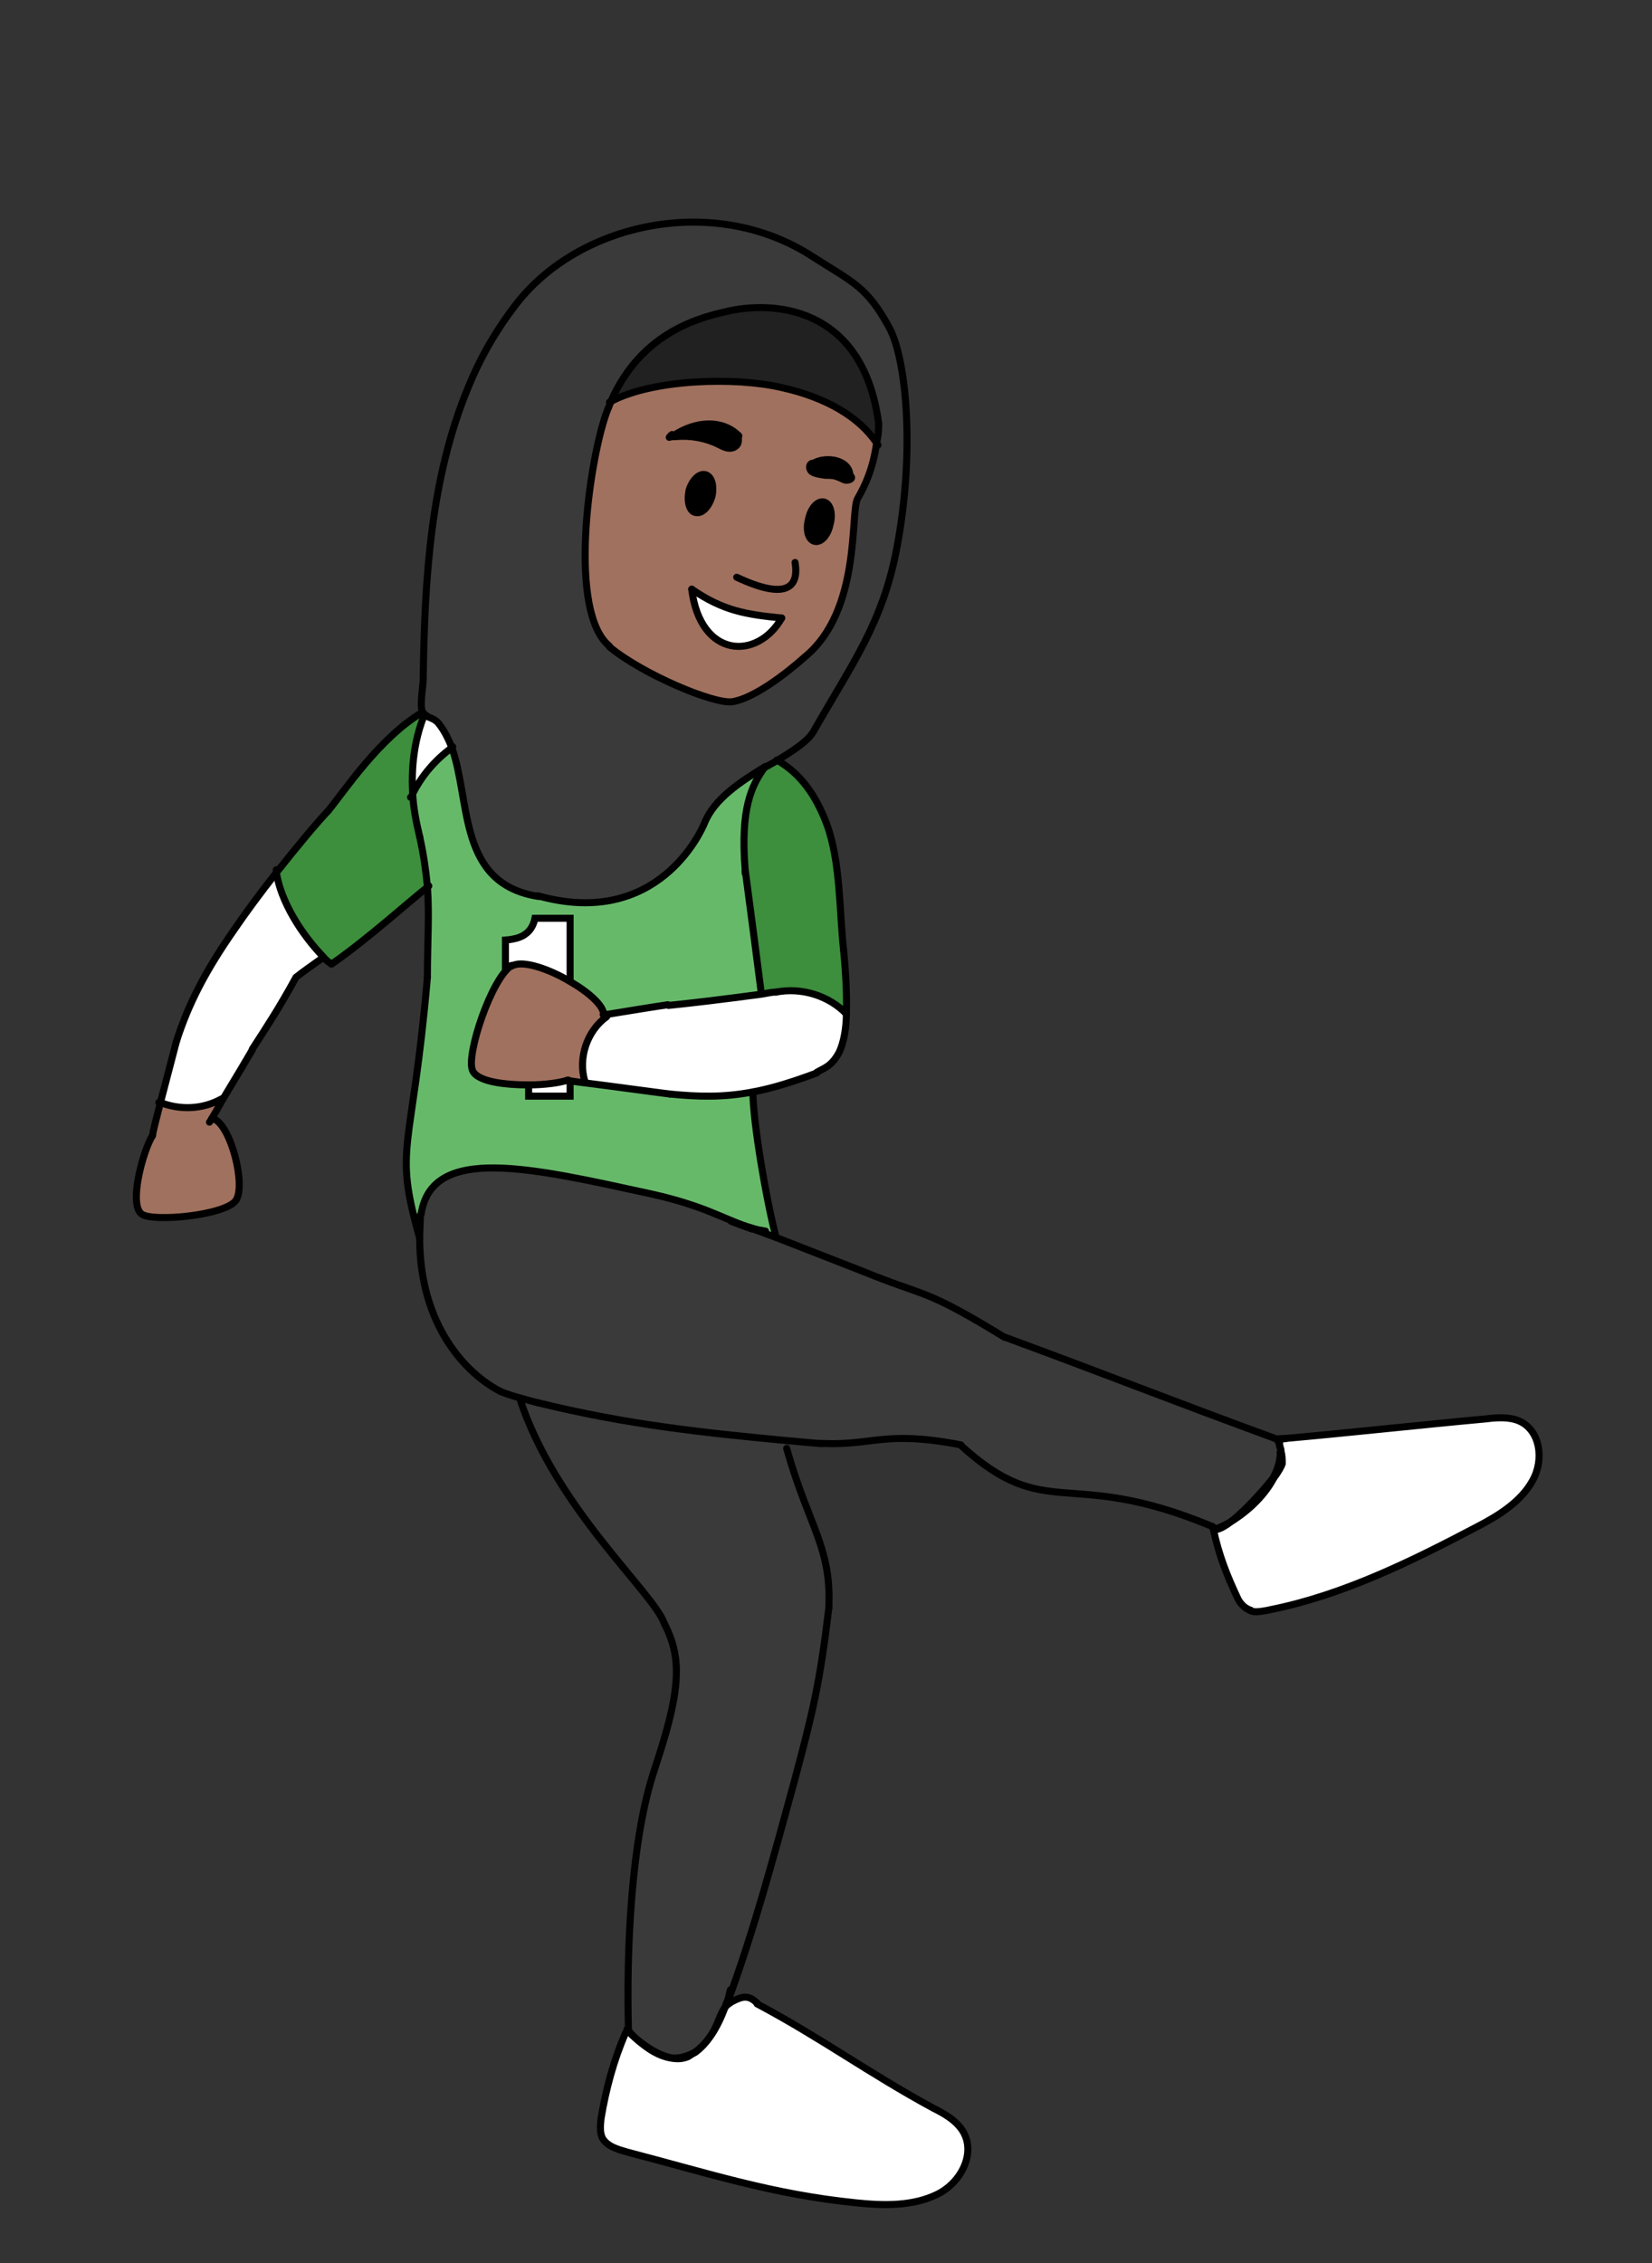<?xml version="1.0" encoding="UTF-8"?><svg id="africa" xmlns="http://www.w3.org/2000/svg" width="235" height="321.9" viewBox="0 0 235 321.9"><rect x="0" y="0" width="235" height="321.9" fill="#333333" stroke="none"/><defs><style>.cls-1{stroke-linecap:round;stroke-linejoin:round;}.cls-1,.cls-2{fill:none;stroke:#000;}.cls-2{stroke-miterlimit:10;}.cls-3,.cls-4,.cls-5,.cls-6,.cls-7,.cls-8,.cls-9{stroke-width:0px;}.cls-4{fill:#3a3a3a;}.cls-5{fill:#3d8e3d;}.cls-6{fill:#212121;}.cls-7{fill:#a0715e;}.cls-8{fill:#fff;}.cls-9{fill:#67b96a;}</style></defs><path class="cls-8" d="M177.9,229.1h0c-.6-.1-1.4-.8-1.8-1.6-1.7-3.4-2.7-6.2-3.5-9.9,0,0,.1,0,.2,0,.5.2,1.6-.4,2.8-1.4,2.2-1.4,4.3-3.6,5.6-5.9,0,0,0,0,0,0,.7-.9,1.1-1.7,1.2-2,0-.7,0-1.2-.2-1.9,0-.3,0-.6-.2-.8,0,0,0,0,0,0,0-.2,0-.3,0-.5,0-.2-.5-.1.9-.3,9-.8,19.9-2,28.7-2.8,1.6-.1,3.3-.3,4.7.3,3,1.3,3.5,5.5,1.9,8.5-1.7,3-4.8,4.9-7.8,6.5-9.3,4.9-19,9.7-29.3,11.8-1.9.4-2.6.4-3,.2Z"/><path class="cls-7" d="M181.7,204.7c.4,0,.8,0,1.1-.1-1.5.2-1,0-.9.3,0,.2,0,.4,0,.5,0-.2-.2-.5-.3-.7Z"/><path class="cls-7" d="M182.1,206.3c.1.7.2,1.3.2,1.9,0,.3-.5,1-1.2,2,.7-1.3,1.1-2.7,1-3.9Z"/><path class="cls-4" d="M172.6,217.3c0,0,0-.1,0-.2h-.2c-20.6-8.7-23.2-.4-35.6-11.7-10.9-2-12.3,0-19.7-.2-.1,0-.3,0-.4,0-1.5-.1-3.1-.3-4.6-.4-11.5-1.1-22.5-2.2-35.5-5.4-1-.2-1.9-.5-2.6-.7-1.1-.3-2-.6-2.7-.9-4.9-2.5-11.5-9.3-11.5-21.8,0-1.1,0-2.2.1-3.3,1.5-10,15.7-6.6,32.7-2.9,8.1,1.8,10.5,3.8,14.5,4.9,0,0,0,0,0,0,1,.4,2.2.8,3.3,1.2,4.7,1.8,10,3.9,12.3,4.8,9.3,3.8,8.6,2.3,20.2,9.4,15.3,5.6,23.5,8.9,38.7,14.5.1.2.2.5.3.7,0,0,0,0,0,0,0,.3.1.6.2.8.1,1.2-.3,2.6-1,3.9,0,0,0,0,0,0-1.4,1.8-3.7,4.3-5.6,5.9-.9.6-1.9,1.1-2.8,1.4,0,0-.2,0-.2-.2Z"/><path class="cls-7" d="M175.6,216.1c-1.2,1-2.3,1.6-2.8,1.4.9-.3,1.9-.8,2.8-1.4Z"/><path class="cls-8" d="M136.9,303c2,3.1-.2,7.4-3.6,9.1s-7.6,1.6-11.5,1.2c-11.9-1.2-21-4.2-32.5-7.2-1.4-.4-2.9-.8-3.6-2-.5-.9-.4-1.9-.2-2.8.6-4.2,1.8-8.3,3.5-12.2l.3-.2c.5.6,1.3,1.3,2.2,1.9,1.4,1.1,2.7,1.7,3.9,1.9h0c.9.2,1.7.1,2.4-.2.3-.2.6-.4,1-.6,1.8-1.2,3.3-3.5,4.4-6.6.2-.2.5-.4.8-.6,1.5-.8,2.4-1,3.6.2h.1c9.2,5,15.8,9.9,25,14.9,1.6.9,3.2,1.8,4.2,3.2Z"/><path class="cls-4" d="M124.7,62.9c.1-.8.2-1.7.3-2.7-2.1-16.1-14-17.6-21.2-16.1-3.5.8-12.4,2.6-16.9,12.9-.2.6-.5,1.2-.7,1.8-2.5,7.2-5.4,28.2.5,33,4.6,3.9,14.9,8.2,17.5,7.8,4.2-.7,10.2-6.3,10.2-6.3,8.2-6.6,6.5-20.7,7.6-22.6,1.1-1.9,2.2-4.3,2.7-7.9ZM64.2,106.4c-.5-1.3-1-2.5-1.9-3.5-.4-.5-.9-.7-1.4-.9-.3-.1-.6-.3-.8-.6-.7-.7-.1-3.8,0-4.8.2-14.1.9-28.5,6.4-41.5,1.8-4.2,4.1-8.2,6.8-11.8,9-11.6,28.3-15.9,42.2-6.8,5.6,3.7,7.7,4.3,10.9,10.1,2.4,4.4,3.8,17.4,1.1,31.2-2.1,10.7-6.5,16.6-11.8,26.1-.9,1.5-2.9,2.9-5.3,4.3-.5.3-1,.6-1.6.9,0,0,0,0,0,0-3.5,2.1-7.2,4.6-8.7,8.1-.4.9-6.6,15.1-23.7,10.3-11.5-1.8-9.6-13.4-12.3-21.1Z"/><path class="cls-6" d="M125,60.3c0,1-.1,1.8-.3,2.7-2.5-3.7-7.1-6.4-13.6-7.9-6.5-1.5-18.3-1.1-24.2,2,4.4-10.2,13.3-12.1,16.9-12.9,7.2-1.6,19.1,0,21.2,16.1Z"/><path class="cls-7" d="M96.1,62.1c2.1-.2,4.3.2,6.1,1.1.6.3,1.3.7,2,.5.5-.1.7-.5.8-.8,0-.3,0-.7,0-1-1.8-1.9-5.2-2.5-8.9-.3v.5ZM124.7,62.9c-.5,3.6-1.6,6-2.7,7.9-1.1,1.9.6,16-7.6,22.6,0,0-6.1,5.6-10.2,6.3-2.6.4-12.8-3.9-17.5-7.8-5.9-4.8-3-25.8-.5-33,.2-.6.5-1.2.7-1.8,6-3.2,17.7-3.5,24.2-2,6.4,1.4,11.1,4.2,13.6,7.9ZM120.5,68.4c.4,0,.9-.2.7-.5h-.3c.2-2.6-3.4-3.1-5.2-2h-.2c-.5.2-.4.9,0,1.2.5.3,1.2.4,1.9.5.7,0,1.3,0,1.9.3.4.1.7.4,1.1.4ZM118.2,74.5c.4-1.5,0-2.9-.9-3.1-.9-.2-1.9.9-2.2,2.5-.4,1.5,0,2.9.9,3.1.9.2,1.9-.9,2.2-2.5ZM98.3,83.8c1.3,9.7,9.4,10.2,12.8,4.1-5-.5-8.3-1-12.8-4.1ZM101.2,70.6c.3-1.5-.1-2.8-1-3-.9-.2-1.9.9-2.3,2.3-.3,1.5.1,2.9,1,3,.9.2,1.9-.9,2.3-2.4Z"/><path class="cls-3" d="M121.2,67.9c.2.3-.3.5-.7.5-.4,0-.7-.3-1.1-.4-.6-.2-1.3-.3-1.9-.3-.7,0-1.4-.2-1.9-.5-.5-.3-.6-1,0-1.2h.2c1.8-1.1,5.3-.6,5.2,2h.3Z"/><path class="cls-5" d="M120,135.1c.2,2.1.5,5.7.4,9-2.6-2.6-6.5-3.8-10-3.1-.7,0-1.4.2-2.1.3-.1-.9-2.1-16.2-2.3-17.6,0,0,0,0,0,0-.7-8.7.9-12,2.8-14.6,0,0,0,0,0,0,.5-.3,1.1-.6,1.6-.9,3.4,1.9,5.6,5,7.1,9.1,2,5.4,1.8,12.6,2.4,17.9Z"/><path class="cls-8" d="M120.4,144.1c0,2.2-.4,4.2-1,5.5-1.1,2.1-2.2,2.3-3.2,2.9-3.5,1.3-6.4,2.2-9.1,2.7-4.2.8-7.7.7-11.8.3-1.7-.2-8.2-1.1-12.2-1.6v-.2c-1-3.3.3-7.2,3.1-9.2v-.3c1.7-.3,7.9-1.2,8.7-1.4,3.8-.4,7.3-.8,13.2-1.6.7,0,1.4-.2,2.1-.3,3.6-.7,7.5.5,10,3.1Z"/><path class="cls-3" d="M117.2,71.4c.9.2,1.3,1.6.9,3.1-.4,1.5-1.4,2.6-2.2,2.5-.9-.2-1.3-1.6-.9-3.1.4-1.5,1.4-2.7,2.2-2.5Z"/><path class="cls-4" d="M103.6,284.2c-.1.4-.2.8-.4,1.1-.8.9-1.1,2.3-1.7,3.4-.6,1.1-1.6,2.4-2.7,3.2-1,.7-2.1,1-3.4.8h0c-1.3-.3-2.7-1-3.9-1.9-.7-.6-1.5-1.3-2.3-2.2h0c-.3-10.7.3-26.9,3.7-37,1.2-3.4,2.4-7.4,2.9-11,.5-3.7.2-6.5-1.5-9.8-1.6-4.5-15.5-16.4-20.6-32.1.8.2,1.7.5,2.6.7,13,3.2,24,4.3,35.5,5.4v1.1c3.1,11.3,6.3,14.1,5.9,22.7-1.3,10.9-2.3,14.9-5,25-2.8,10.2-5.6,20.7-9.2,30.5Z"/><path class="cls-9" d="M107,174.8c-3.9-1.1-6.4-3.1-14.5-4.9-17-3.7-31.2-7.1-32.7,2.9,0,1.1-.1,2.3-.1,3.3-3.8-13.4-1.2-11.7,1.1-37.1,0-5.2.4-8.8,0-12.9-.2-2.2-.5-4.5-1.1-7.1-.5-2-.9-4.1-1-6.2,1.3-2.5,3.2-4.8,5.5-6.5,2.7,7.7.8,19.3,12.3,21.1,17.1,4.8,23.3-9.3,23.7-10.3,1.4-3.5,5.1-5.9,8.7-8.1-2,2.6-3.6,5.9-2.8,14.6,0,0,0,0,0,0,.2,1.4,2.2,16.7,2.3,17.6-6,.8-9.4,1.2-13.2,1.6-.8.1-7,1.1-8.8,1.4-.2,0-.3,0-.4,0,0-1.4-2.2-3.3-4.8-4.8v-8.9h-5c-.3,1-.7,1.7-1.3,2.2-.6.4-1.6.7-2.9.9v3.7h1c-2.9,1.8-6.5,12.7-5.6,14.9.6,1.6,4.4,2.1,8,2.1v1.5h5.9v-2.2c.5,0,1.2.1,2.1.3,3.9.5,10.5,1.4,12.2,1.6,4.1.4,7.6.5,11.8-.3h0c0,4.2,1.9,15.4,3.3,20.7-1.2-.4-2.3-.9-3.3-1.2,0,0,0,0,0,0Z"/><path class="cls-8" d="M111.2,87.9c-3.5,6.1-11.6,5.7-12.8-4.1,4.6,3.1,7.8,3.6,12.8,4.1Z"/><path class="cls-3" d="M105,62c0,.3.1.7,0,1,0,.3-.4.7-.8.8-.7.2-1.4-.2-2-.5-1.8-.9-4-1.3-6.1-1.1v-.5c3.7-2.2,7.1-1.6,8.9.3Z"/><path class="cls-8" d="M101.5,288.7c.6-1.1.9-2.5,1.7-3.4-1.1,3-2.6,5.4-4.4,6.6,1.1-.8,2.1-2.1,2.7-3.2Z"/><path class="cls-3" d="M100.2,67.5c.9.2,1.4,1.5,1,3-.3,1.5-1.4,2.5-2.3,2.4-.9-.2-1.4-1.5-1-3,.3-1.5,1.4-2.5,2.3-2.3Z"/><path class="cls-8" d="M95.5,292.7c-1.2-.1-2.5-.7-3.9-1.9,1.2.9,2.6,1.6,3.9,1.9Z"/><path class="cls-7" d="M72.9,137.4c0,0,.1,0,.2,0,1.5-.7,5.1.5,8.1,2.3,2.6,1.5,4.7,3.4,4.8,4.8,0,0,.2,0,.4,0v.3c-2.8,2-4.1,5.9-3.1,9.2v.2c-.9-.1-1.6-.2-2.1-.3s-.2,0-.3,0c-1.1.4-3.3.7-5.6.7-3.5,0-7.3-.5-8-2.1-.9-2.2,2.7-13.1,5.6-14.9Z"/><path class="cls-8" d="M81.1,153.7v2.2h-5.9v-1.5c2.3,0,4.5-.3,5.6-.7,0,0,.2,0,.3,0Z"/><path class="cls-8" d="M81.1,130.7v8.9c-3-1.8-6.6-3-8.1-2.3,0,0-.1,0-.2,0h-1v-3.7c1.3-.1,2.3-.4,2.9-.9.6-.4,1.1-1.2,1.3-2.2h5Z"/><path class="cls-8" d="M62.3,102.8c.8,1,1.4,2.2,1.9,3.5-2.3,1.7-4.2,3.9-5.5,6.5-.3-3.7.1-7.4,1.5-10.7l.8-.2c.5.2,1,.4,1.4.9Z"/><path class="cls-5" d="M58.7,112.8c.1,2.1.5,4.1,1,6.2.6,2.7.9,5,1.1,7.1-2.7,2.1-8.4,7.3-13.7,11-.3-.3-.7-.7-1.1-1-3.1-3.2-6.1-7.9-6.7-12.1,2.7-3.5,5.5-6.9,7.3-8.7,2.3-2.8,7.3-10.4,13.4-14,.3.3.6.5.8.6l-.8.2c-1.3,3.4-1.7,7.1-1.5,10.7Z"/><path class="cls-8" d="M46.1,136.1l-.3.3c-1.4,1-2.7,1.9-3.7,2.7-2.4,4.4-4.2,7.1-6.2,10.2-.4.7-2.6,4.4-4.3,7.2h-.2c-2.6,1.3-5.9,1.5-8.7.4.9-3.4,2-7.5,2.3-8.8,1.8-5.3,4.1-10,8.3-16,1.5-2.2,3.7-5.1,6-8.1.6,4.2,3.6,8.9,6.7,12.1Z"/><path class="cls-7" d="M30.2,159.1h0c2.5.7,4.8,9.8,3.2,11.8-1.7,2.1-11.7,3-13.3,1.9-2-1.3.2-9.2,1.5-11.2.2-.8.6-2.6,1.1-4.6,2.8,1.1,6,1,8.7-.5h.2c-.6,1.2-1.1,2.1-1.5,2.7Z"/><path class="cls-1" d="M25.1,148.1c-.3,1.2-1.4,5.3-2.3,8.8-.5,2-1,3.8-1.1,4.6"/><path class="cls-1" d="M46.7,115.3c-1.8,1.9-4.6,5.3-7.3,8.7-2.3,2.9-4.5,5.9-6,8.1-4.2,6-6.6,10.7-8.3,16"/><path class="cls-1" d="M35.9,149.3c-.4.7-2.6,4.4-4.3,7.2-.6,1.1-1.1,2-1.5,2.6-.1.2-.2.4-.3.5"/><path class="cls-1" d="M45.8,136.3c-1.4,1-2.7,1.9-3.7,2.7-2.4,4.4-4.2,7.1-6.2,10.2"/><path class="cls-1" d="M61,126s0,0-.1.1c-2.7,2.1-8.4,7.3-13.7,11"/><path class="cls-1" d="M30.3,159.1c2.5.7,4.8,9.7,3.2,11.7-1.7,2.1-11.7,3-13.3,1.9-2-1.3.2-9.2,1.5-11.2"/><path class="cls-1" d="M120,135.1c-.6-5.3-.4-12.5-2.4-17.9-1.5-4-3.7-7.2-7.1-9.1"/><path class="cls-1" d="M95.3,155.6c-1.7-.2-8.2-1.1-12.2-1.6-.8-.1-1.6-.2-2.1-.3s-.2,0-.3,0"/><path class="cls-1" d="M116.2,152.6c-3.5,1.3-6.4,2.2-9.1,2.7-4.2.8-7.7.7-11.8.3"/><path class="cls-1" d="M95,142.9c-.8.1-7,1.1-8.8,1.4-.2,0-.3,0-.4,0"/><path class="cls-1" d="M110.4,141.1c-.7,0-1.4.2-2.1.3-6,.8-9.4,1.2-13.2,1.6"/><path class="cls-1" d="M85.9,144.4c0-1.4-2.2-3.3-4.8-4.8-3-1.8-6.6-3-8.1-2.3,0,0-.1,0-.2,0-2.9,1.8-6.5,12.7-5.6,14.9.6,1.6,4.4,2.1,8,2.1,2.3,0,4.5-.3,5.6-.7"/><path class="cls-1" d="M120,135.1c.2,2.1.5,5.7.4,9,0,2.2-.4,4.2-1,5.5-1.1,2.1-2.2,2.3-3.2,2.9"/><path class="cls-1" d="M60.8,139c-2.2,25.4-4.9,23.7-1.1,37.1"/><path class="cls-1" d="M107.1,155.3c0,4.2,1.9,15.4,3.3,20.7"/><path class="cls-1" d="M59.7,119c.6,2.7.9,5,1.1,7.1.3,4.1,0,7.7,0,12.9"/><path class="cls-1" d="M107,174.8c-1.2-.4-2.2-.8-3-1.1"/><path class="cls-1" d="M122.7,180.8c-2.3-.9-7.7-3-12.3-4.8-1.2-.4-2.3-.9-3.3-1.2"/><path class="cls-1" d="M76.5,199.5c13,3.2,24,4.3,35.5,5.4,1.5.1,3,.3,4.6.4"/><path class="cls-1" d="M71.2,197.9c.7.3,1.6.6,2.7.9.8.2,1.7.5,2.6.7"/><path class="cls-1" d="M117.9,228.7c.4-8.7-2.8-11.4-6-22.7"/><path class="cls-1" d="M73.9,198.8c5.1,15.7,19,27.6,20.6,32.1"/><path class="cls-1" d="M117.9,228.7c-1.3,10.9-2.3,14.9-5,25-2.8,10.2-5.6,20.7-9.2,30.5,0,.3-.2.5-.3.8"/><path class="cls-1" d="M94.5,230.9c1.7,3.3,2,6.1,1.5,9.8-.5,3.6-1.8,7.6-2.9,11-3.4,10.1-4,26.2-3.7,37"/><path class="cls-1" d="M59.8,172.8c0,1.1-.1,2.3-.1,3.3,0,12.4,6.6,19.3,11.5,21.8"/><path class="cls-1" d="M122.7,180.8c9.3,3.8,8.6,2.3,20.2,9.4"/><path class="cls-1" d="M117,205.3c7.4.3,8.8-1.9,19.7.2"/><path class="cls-1" d="M116.6,205.3c.1,0,.3,0,.4,0"/><path class="cls-1" d="M136.6,205.5c12.4,11.3,15,3,35.6,11.5"/><path class="cls-1" d="M181.7,204.7c-15.3-5.6-23.5-8.9-38.7-14.5"/><path class="cls-1" d="M182,205.4c0-.2,0-.3,0-.5,0-.2-.5-.1.9-.3"/><path class="cls-1" d="M181.2,210.2c.7-.9,1.1-1.7,1.2-2,0-.7,0-1.2-.2-1.9,0-.3-.1-.5-.2-.8"/><path class="cls-1" d="M172.5,217.1c0,0,0,.1,0,.2,0,0,.1.1.2.2.5.2,1.6-.4,2.8-1.4,1.9-1.6,4.2-4.1,5.6-5.9"/><path class="cls-1" d="M177.2,228.7c.3.1.4.3.7.4.5.2,1.2.2,3-.2,10.3-2.1,20-6.9,29.3-11.8,3.1-1.6,6.2-3.6,7.8-6.5,1.7-3,1.1-7.2-1.9-8.5-1.4-.6-3.1-.5-4.7-.3-8.8.8-19.7,2-28.7,2.8-.4,0-.8,0-1.1.1"/><path class="cls-1" d="M172.6,217.3s0,0,0,0c0,0,0,.2,0,.2.8,3.7,1.9,6.5,3.5,9.9.4.8,1.2,1.5,1.8,1.6,0,0,0,0,0,0"/><path class="cls-1" d="M108.9,175.1c-.6-.1-1.2-.2-1.8-.4,0,0,0,0,0,0-3.9-1.1-6.4-3.1-14.5-4.9-17-3.7-31.2-7.1-32.7,2.9"/><path class="cls-2" d="M106,123.7c.2,1.4,2.2,16.7,2.3,17.6"/><path class="cls-1" d="M125,60.3c0,1-.1,1.8-.3,2.7-.5,3.6-1.6,6-2.7,7.9-1.1,1.9.6,16-7.6,22.6,0,0-6.1,5.6-10.2,6.3-2.6.4-12.8-3.9-17.5-7.8"/><path class="cls-1" d="M113.1,80c.4,2.4,0,6-8.3,2.1"/><path class="cls-1" d="M111.2,87.9c-5-.5-8.3-1-12.8-4.1"/><path class="cls-1" d="M111.2,87.9c-3.5,6.1-11.6,5.7-12.8-4.1"/><path class="cls-1" d="M108.9,109.1c.5-.3,1.1-.6,1.6-.9,2.4-1.5,4.5-2.8,5.3-4.3,5.4-9.5,9.8-15.3,11.8-26.1,2.6-13.8,1.3-26.8-1.1-31.2-3.2-5.9-5.3-6.5-10.9-10.1-14-9.1-33.3-4.8-42.2,6.8-2.8,3.6-5.1,7.6-6.8,11.8-5.4,13-6.2,27.4-6.4,41.5,0,1-.6,4.1,0,4.8.3.3.6.5.8.6.5.2,1,.4,1.4.9.8,1,1.4,2.2,1.9,3.5,2.7,7.7.8,19.3,12.3,21.1"/><path class="cls-1" d="M76.5,127.4c17.1,4.8,23.3-9.3,23.7-10.3,1.4-3.5,5.1-5.9,8.7-8.1"/><path class="cls-1" d="M60.1,101.3c-6.1,3.6-11.1,11.2-13.4,14"/><path class="cls-1" d="M125,60.3c-2.1-16.1-14-17.6-21.2-16.1-3.5.8-12.4,2.6-16.9,12.9-.2.6-.5,1.2-.7,1.8-2.5,7.2-5.4,28.2.5,33"/><path class="cls-1" d="M120.9,67.9c.2-2.5-3.4-3.1-5.2-2"/><path class="cls-1" d="M105.1,62s0,0,0,0c-1.8-1.9-5.2-2.5-8.9-.3"/><path class="cls-1" d="M115,73.9c-.4,1.5,0,2.9.9,3.1.9.2,1.9-.9,2.2-2.5.4-1.5,0-2.9-.9-3.1-.9-.2-1.9.9-2.2,2.5Z"/><path class="cls-1" d="M98,69.9c-.3,1.5.1,2.9,1,3,.9.2,1.9-.9,2.3-2.4.3-1.5-.1-2.8-1-3-.9-.2-1.9.9-2.3,2.3Z"/><path class="cls-1" d="M105,61.9s0,0,0,0c0,.3.1.7,0,1,0,.3-.4.7-.8.8-.7.2-1.4-.2-2-.5-1.8-.9-4-1.3-6.1-1.1-.3,0-.6,0-.9.1.1-.1.2-.3.4-.4"/><path class="cls-1" d="M115.5,65.9c-.5.2-.4.9,0,1.2.5.3,1.2.4,1.9.5.7,0,1.3,0,1.9.3.4.1.7.4,1.1.4.4,0,.9-.2.7-.5"/><path class="cls-1" d="M95.5,292.7c.9.2,1.7.1,2.4-.2.3-.2.6-.4,1-.6,1.1-.8,2.1-2.1,2.7-3.2.6-1.1.9-2.5,1.7-3.4.2-.2.5-.4.8-.6,1.5-.8,2.4-1,3.6.2"/><path class="cls-1" d="M89.4,288.9c.5.6,1.3,1.3,2.2,1.9,1.2.9,2.6,1.6,3.9,1.9"/><path class="cls-1" d="M89,289.1c-1.7,3.9-2.8,8-3.5,12.2-.1,1-.2,2,.2,2.8.7,1.2,2.2,1.6,3.6,2,11.5,3,20.6,6,32.5,7.2,3.9.4,8,.5,11.5-1.2s5.6-6,3.6-9.1c-1-1.5-2.6-2.4-4.2-3.2-9.2-5-15.8-9.9-25-14.8"/><path class="cls-1" d="M89.2,288.6s0,0,0,0c.8.9,1.5,1.6,2.3,2.2,1.4,1.1,2.7,1.7,3.9,1.9h0c1.2.1,2.3-.2,3.4-.8,1.8-1.2,3.3-3.5,4.4-6.6.1-.4.3-.7.4-1.1.1-.4.2-.8.3-1.2"/><path class="cls-2" d="M175.6,216.1c-.9.6-1.9,1.1-2.8,1.4,0,0-.1,0-.2,0h0"/><path class="cls-1" d="M181.2,210.2s0,0,0,0c-1.2,2.3-3.3,4.4-5.6,5.9"/><path class="cls-2" d="M182.1,206.3c.1,1.2-.3,2.6-1,3.9"/><path class="cls-1" d="M182,205.4s0,0,0,0c0,.3.1.5.2.8"/><path class="cls-2" d="M181.7,204.7c.1.2.2.5.3.7"/><path class="cls-1" d="M22.6,156.8c0,0,.1,0,.2,0,2.8,1.1,6,1,8.7-.5"/><path class="cls-1" d="M86.3,144.6c-2.8,2-4.1,5.9-3.1,9.2"/><path class="cls-1" d="M60.2,102.1c-1.3,3.4-1.7,7.1-1.5,10.7.1,2.1.5,4.1,1,6.2"/><path class="cls-1" d="M106,124.2c0-.2,0-.3,0-.5,0,0,0,0,0,0-.7-8.7.9-12,2.8-14.6,0,0,0,0,0,0"/><path class="cls-1" d="M39.3,123.7c0,0,0,.2,0,.3.6,4.2,3.6,8.9,6.7,12.1.3.4.7.7,1.1,1"/><path class="cls-1" d="M110.4,141.1c3.6-.7,7.5.5,10,3.1"/><path class="cls-1" d="M64.4,106.2c0,0-.2.1-.2.2-2.3,1.7-4.2,3.9-5.5,6.5,0,.2-.2.4-.3.5"/><polyline class="cls-2" points="81.1 153.7 81.1 153.7 81.1 155.9 75.2 155.9 75.2 154.4 75.2 154.2"/><path class="cls-2" d="M73,137.4h-1.1v-3.7c1.3-.1,2.3-.4,2.9-.9.6-.4,1.1-1.2,1.3-2.2h5v8.9"/><path class="cls-1" d="M86.7,57.2c0,0,.1,0,.2-.1,6-3.2,17.7-3.5,24.2-2,6.4,1.4,11.1,4.2,13.6,7.9,0,0,.1.2.2.3"/></svg>